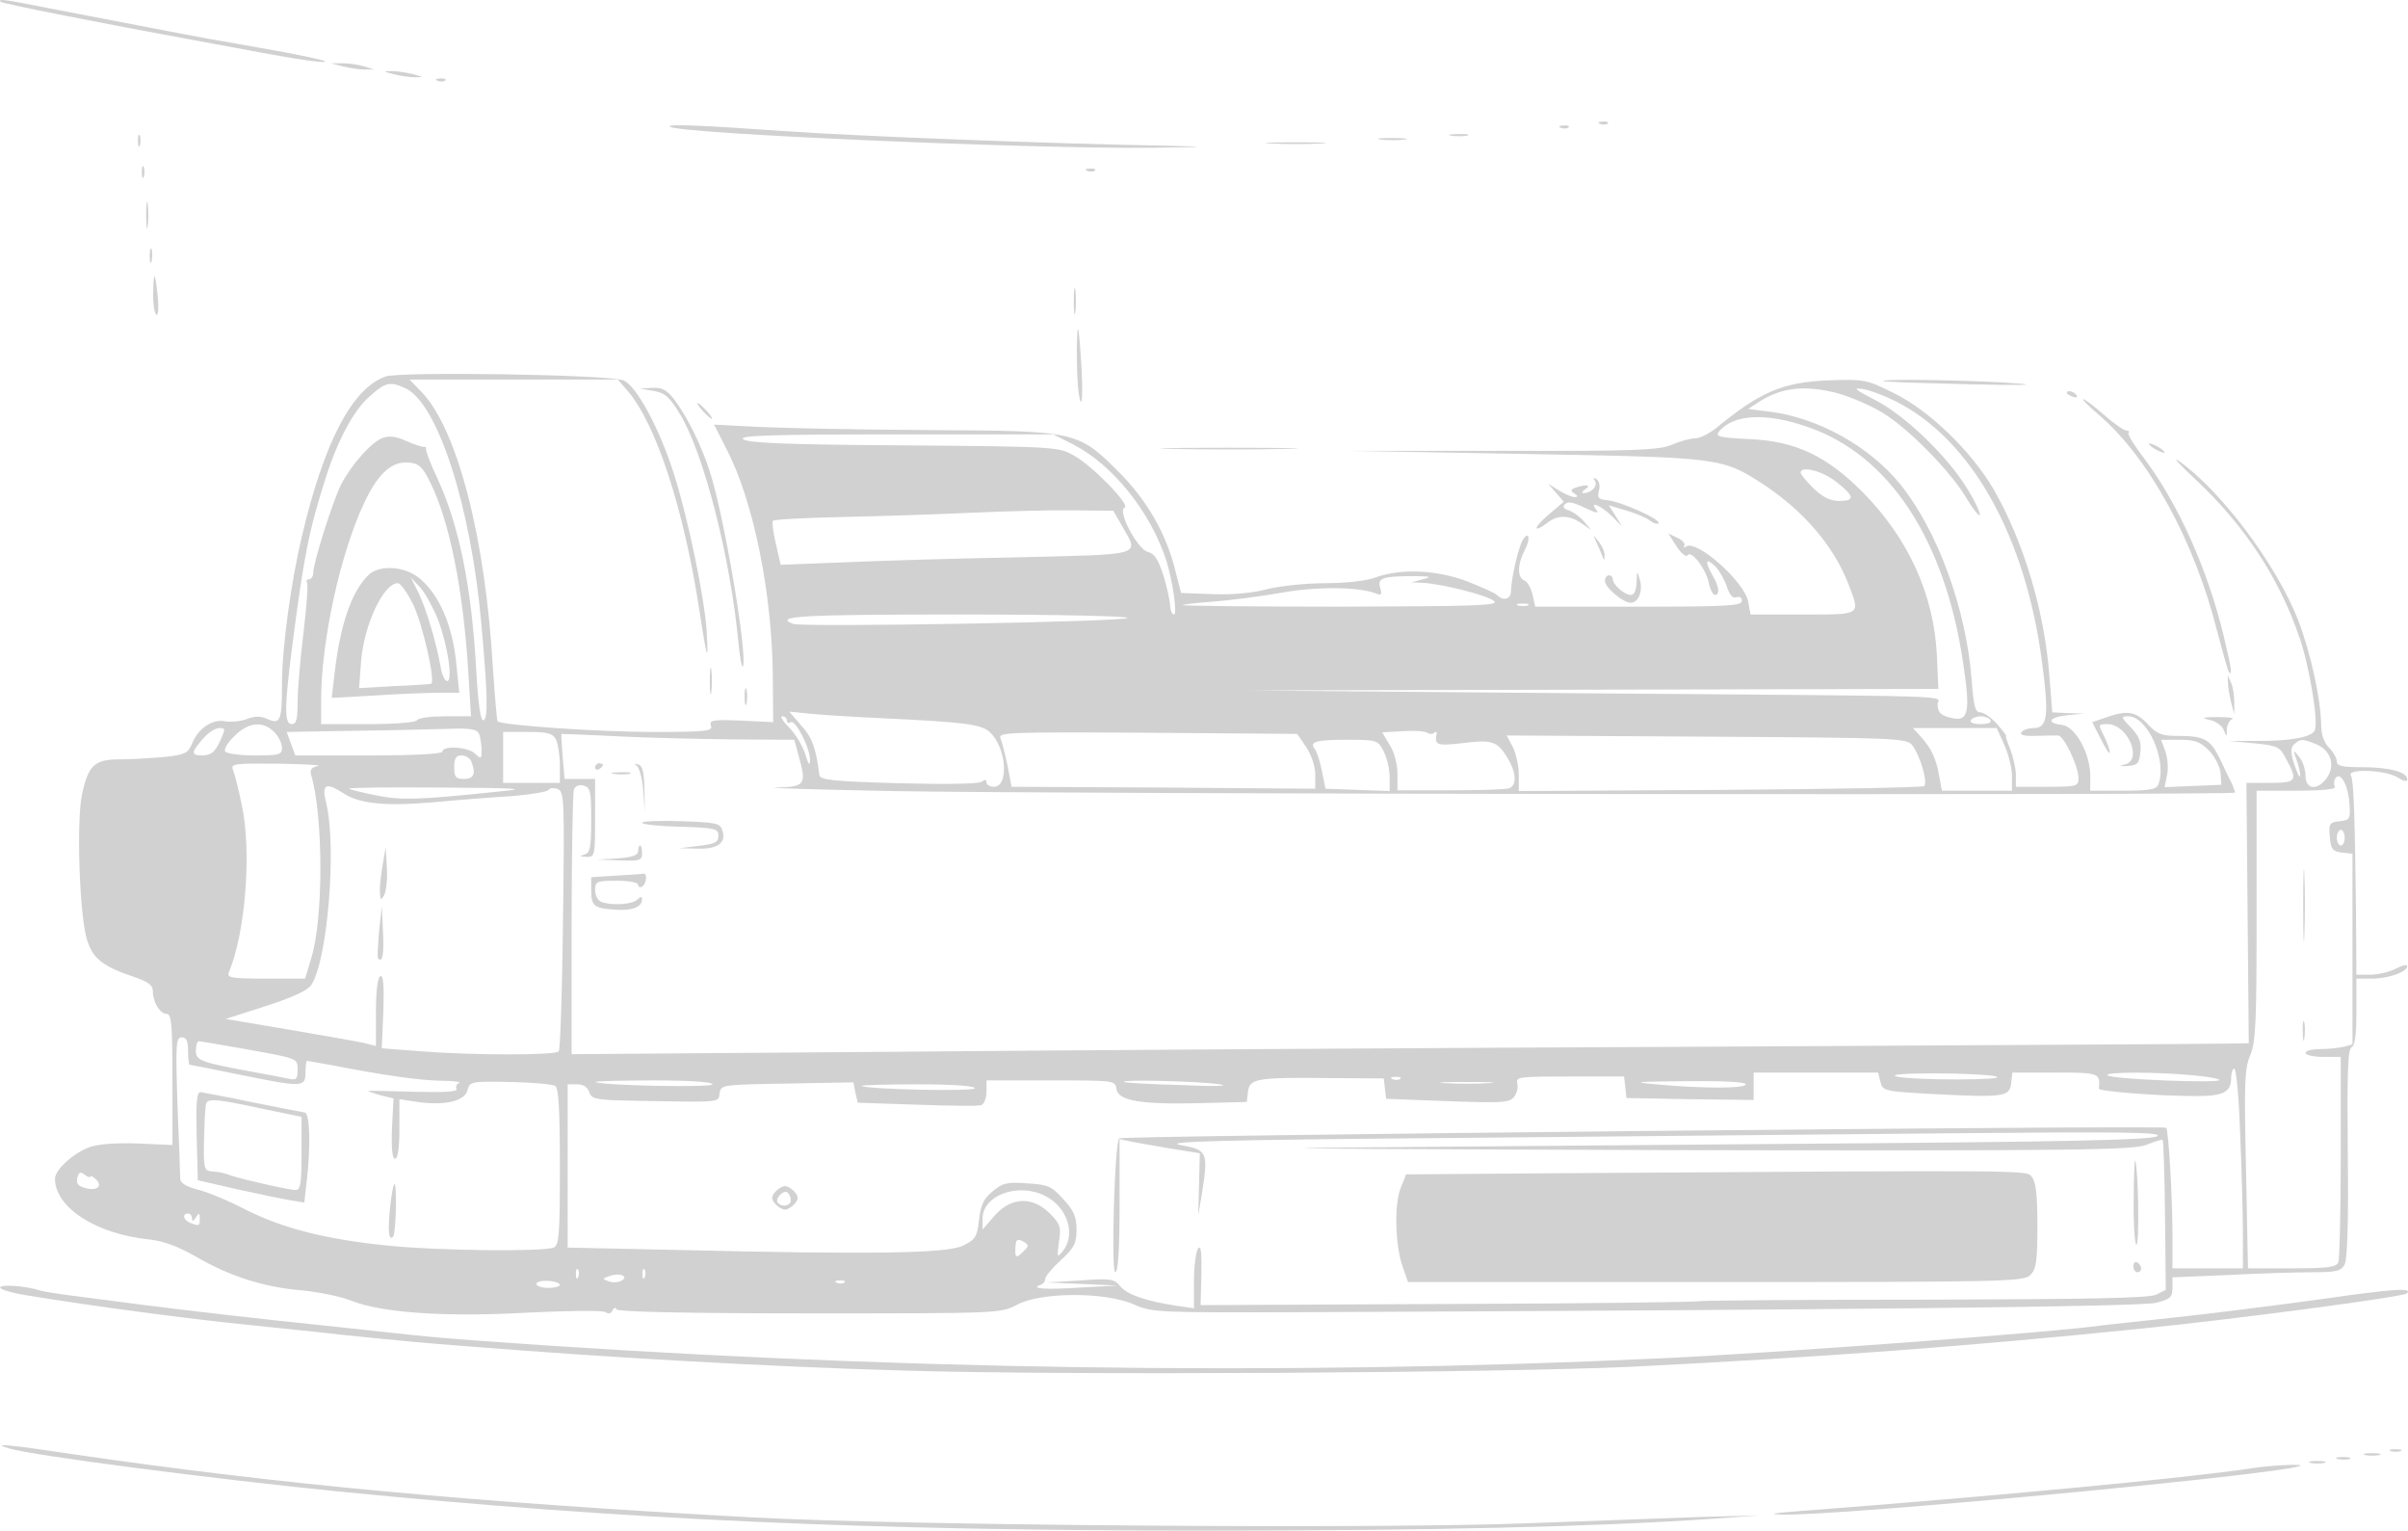 <svg width="752" height="478" viewBox="0 0 752 478" fill="none" xmlns="http://www.w3.org/2000/svg">
<path d="M0.177 0.552C0.789 1.164 33.058 7.52 61.171 12.653C70.949 14.487 81.706 16.442 85.006 17.054C95.762 19.009 102.118 19.743 101.507 19.131C101.14 18.765 94.295 17.298 86.228 15.831C78.161 14.364 68.871 12.775 65.449 12.164C57.993 10.82 32.08 5.808 14.967 2.508C2.011 -0.059 -0.8 -0.548 0.177 0.552Z" fill="#D1D1D1"/>
<path d="M107.007 20.72C109.085 21.209 112.019 21.698 113.73 21.698H116.786L113.73 20.72C112.019 20.232 109.085 19.743 107.007 19.743H103.34L107.007 20.72Z" fill="#D1D1D1"/>
<path d="M122.898 23.165C124.975 23.654 127.909 24.143 129.62 24.143C132.309 24.143 132.309 24.021 129.009 23.165C127.053 22.676 123.998 22.187 122.286 22.187C119.597 22.187 119.597 22.309 122.898 23.165Z" fill="#D1D1D1"/>
<path d="M136.71 25.243C137.565 25.61 138.665 25.488 139.032 25.121C139.521 24.754 138.787 24.387 137.443 24.51C136.098 24.51 135.732 24.876 136.71 25.243Z" fill="#D1D1D1"/>
<path d="M499.736 38.688C500.592 39.055 501.692 38.933 502.059 38.566C502.547 38.2 501.814 37.833 500.47 37.955C499.125 37.955 498.758 38.322 499.736 38.688Z" fill="#D1D1D1"/>
<path d="M209.193 39.544C211.393 41.744 321.89 46.511 359.415 46.145C376.771 45.9 377.871 45.778 365.526 45.533C325.923 44.8 266.763 42.478 244.273 40.889C218.604 39.055 208.215 38.688 209.193 39.544Z" fill="#D1D1D1"/>
<path d="M487.513 39.911C488.369 40.278 489.469 40.155 489.835 39.788C490.324 39.422 489.591 39.055 488.246 39.177C486.902 39.177 486.535 39.544 487.513 39.911Z" fill="#D1D1D1"/>
<path d="M43.08 43.944C43.08 45.656 43.325 46.267 43.692 45.411C43.936 44.678 43.936 43.211 43.692 42.355C43.325 41.622 43.08 42.233 43.08 43.944Z" fill="#D1D1D1"/>
<path d="M453.288 42.355C454.755 42.6 456.955 42.6 458.178 42.355C459.278 41.989 458.055 41.744 455.366 41.867C452.677 41.867 451.699 42.111 453.288 42.355Z" fill="#D1D1D1"/>
<path d="M431.286 43.578C433.487 43.822 436.787 43.822 438.62 43.578C440.454 43.333 438.62 43.089 434.587 43.089C430.553 43.089 429.086 43.333 431.286 43.578Z" fill="#D1D1D1"/>
<path d="M397.062 44.8C401.218 45.044 408.063 45.044 412.341 44.8C416.497 44.556 413.074 44.433 404.64 44.433C396.206 44.433 392.784 44.556 397.062 44.8Z" fill="#D1D1D1"/>
<path d="M44.303 53.723C44.303 55.434 44.547 56.045 44.914 55.19C45.159 54.456 45.159 52.989 44.914 52.134C44.547 51.4 44.303 52.012 44.303 53.723Z" fill="#D1D1D1"/>
<path d="M339.613 53.356C340.469 53.723 341.569 53.601 341.936 53.234C342.425 52.867 341.691 52.501 340.347 52.623C339.002 52.623 338.636 52.989 339.613 53.356Z" fill="#D1D1D1"/>
<path d="M45.648 67.168C45.648 70.835 45.892 72.424 46.136 70.469C46.381 68.635 46.381 65.701 46.136 63.746C45.892 61.912 45.648 63.501 45.648 67.168Z" fill="#D1D1D1"/>
<path d="M46.747 80.003C46.747 81.958 46.992 82.692 47.359 81.469C47.603 80.369 47.603 78.658 47.359 77.802C46.992 77.069 46.747 77.925 46.747 80.003Z" fill="#D1D1D1"/>
<path d="M47.847 91.248C47.725 94.67 48.214 97.848 48.825 98.215C49.437 98.582 49.559 96.259 49.314 93.081C48.459 84.647 47.97 84.036 47.847 91.248Z" fill="#D1D1D1"/>
<path d="M335.335 94.059C335.335 97.726 335.58 99.315 335.824 97.359C336.068 95.526 336.068 92.592 335.824 90.637C335.58 88.803 335.335 90.392 335.335 94.059Z" fill="#D1D1D1"/>
<path d="M336.313 112.516C336.313 118.139 336.802 123.883 337.413 125.228C337.902 126.573 338.146 122.294 337.78 115.449C337.413 108.727 336.924 102.982 336.68 102.737C336.435 102.493 336.191 106.893 336.313 112.516Z" fill="#D1D1D1"/>
<path d="M120.453 117.527C109.941 121.194 101.14 138.062 94.173 167.887C90.873 181.821 88.062 202.356 88.062 213.479C88.062 224.969 87.573 226.313 83.539 224.48C81.339 223.502 79.628 223.502 77.061 224.48C75.227 225.213 72.172 225.458 70.46 225.213C66.427 224.357 62.026 227.291 60.071 231.936C58.726 235.236 57.871 235.603 51.148 236.336C46.992 236.703 40.88 237.07 37.336 237.07C29.513 237.07 27.557 238.903 25.602 248.07C23.89 256.138 24.746 283.884 26.946 292.562C28.657 299.041 31.713 301.608 41.98 305.03C46.259 306.497 47.725 307.597 47.725 309.308C47.725 312.853 49.925 316.52 52.004 316.52C53.593 316.52 53.837 319.82 53.837 336.932V357.467L42.836 356.978C35.747 356.734 30.246 357.223 27.802 358.201C22.668 360.156 17.168 365.29 17.168 367.979C17.168 376.902 29.88 385.214 46.381 386.925C51.148 387.414 55.548 389.125 61.171 392.303C71.438 398.292 82.195 401.837 93.929 402.815C99.062 403.304 106.03 404.648 109.452 405.993C119.231 409.904 139.276 411.249 165.067 409.782C177.901 409.171 188.291 409.049 189.147 409.66C190.002 410.271 190.736 410.149 191.225 409.171C191.714 408.193 192.203 408.071 192.569 408.804C192.936 409.538 214.326 410.027 252.829 410.027C312.233 410.027 312.356 410.027 317.612 407.337C325.068 403.304 345.236 403.304 354.037 407.215C359.904 409.782 361.37 409.782 406.474 409.66C579.064 408.926 668.537 407.949 673.304 406.726C677.704 405.626 678.438 405.015 678.438 402.082V398.781L695.917 398.048C705.451 397.559 717.185 397.192 722.074 397.192C729.653 397.192 731.119 396.826 732.22 394.748C733.075 393.036 733.442 381.424 733.197 359.912C732.953 334.854 733.197 327.398 734.42 326.909C735.398 326.543 735.886 323.12 735.886 315.909V305.519H740.776C745.787 305.519 751.776 303.441 751.776 301.608C751.776 300.996 750.187 301.363 748.11 302.463C746.154 303.441 742.609 304.297 740.165 304.297H735.886L735.764 284.984C735.398 253.937 735.031 243.548 734.175 242.081C732.831 239.881 745.176 240.37 748.721 242.692C750.676 243.914 751.776 244.159 751.776 243.303C751.776 240.981 746.032 239.514 737.598 239.514C731.486 239.514 729.775 239.147 729.775 237.681C729.775 236.703 728.675 234.747 727.33 233.403C725.741 231.814 724.886 229.247 724.886 226.313C724.763 218.246 721.585 203.7 717.674 193.555C710.951 176.321 693.472 152.975 680.271 143.807C678.316 142.463 680.638 145.029 685.527 149.552C701.051 164.098 711.807 180.477 718.163 199.178C721.219 208.101 724.03 225.091 722.93 227.902C722.074 230.102 715.841 231.325 705.329 231.325H696.161L703.984 232.058C711.318 232.791 711.929 233.036 714.007 237.07C717.674 243.792 717.185 244.403 708.873 244.403H701.54L701.906 284.984L702.273 325.687L694.939 325.809C690.905 325.932 617.2 326.298 531.149 326.787C445.099 327.154 330.568 327.887 276.664 328.376L178.513 329.11V288.651C178.513 266.405 178.879 247.459 179.246 246.481C179.613 245.381 180.835 244.892 182.302 245.259C184.38 245.87 184.624 247.092 184.624 256.015C184.624 264.694 184.258 266.283 182.546 266.772C180.835 267.261 181.08 267.383 183.157 267.505C185.724 267.627 185.847 267.261 185.847 255.404V243.181H181.08H176.312L175.701 236.092C175.457 232.302 175.212 229.124 175.335 229.124C175.335 229.124 183.157 229.369 192.569 229.858C201.981 230.347 218.36 230.713 228.872 230.836L248.062 230.958L249.284 235.481C251.974 245.015 251.607 245.626 242.44 245.87C237.795 245.992 254.174 246.481 278.742 246.97C331.668 247.948 697.995 248.315 697.995 247.459C697.995 247.092 697.506 245.87 697.017 244.648C696.406 243.548 694.695 240.003 693.228 236.825C690.172 230.713 688.461 229.736 679.66 229.736C675.138 229.736 673.549 229.124 670.737 226.069C666.948 222.035 664.259 221.668 657.659 223.991L653.38 225.458L656.192 230.958C657.659 233.891 658.881 235.725 658.881 234.869C658.881 234.014 658.025 231.691 657.047 229.736C655.214 226.191 655.214 226.069 658.147 226.069C664.503 226.069 669.27 237.436 663.526 238.659C661.57 239.147 661.937 239.27 664.381 239.147C667.559 238.903 668.048 238.414 668.415 234.747C668.782 231.569 668.048 229.858 665.481 227.169C662.303 223.869 662.303 223.624 664.626 223.624C670.737 223.624 676.849 237.558 674.038 244.892C673.426 246.481 671.226 246.848 663.037 246.848H652.769V242.203C652.769 235.236 648.125 226.802 643.969 226.313C638.713 225.702 639.935 223.869 645.802 223.257L650.936 222.768L645.924 222.646L640.913 222.402L640.057 211.645C638.59 190.988 631.99 169.109 622.578 152.73C615.611 140.874 602.532 128.162 591.532 122.783C582.731 118.383 582.242 118.383 570.874 118.75C556.696 119.361 549.728 122.295 535.916 133.662C533.716 135.373 530.905 136.84 529.438 136.84C527.971 136.84 524.793 137.696 522.226 138.796C518.315 140.507 511.348 140.874 469.423 140.751H421.141L476.39 141.729C537.75 142.829 537.75 142.829 550.951 151.386C563.418 159.697 572.708 170.576 577.23 182.31C581.02 192.211 581.509 191.844 563.052 191.844H546.673L545.939 187.81C544.839 181.699 530.049 168.498 526.627 170.576C525.893 171.065 525.527 170.942 526.016 170.331C526.382 169.72 525.404 168.62 523.815 167.887L521.004 166.542L523.571 170.576C525.038 172.776 526.505 173.998 526.994 173.387C528.094 171.554 532.616 177.421 533.594 181.699C533.961 183.899 534.939 185.732 535.55 185.732C537.139 185.732 536.894 183.166 534.816 179.621C532.372 175.343 532.616 173.998 535.427 176.565C536.65 177.665 538.361 180.599 539.217 182.921C540.072 185.732 541.172 186.955 542.272 186.466C543.25 186.099 543.984 186.588 543.984 187.566C543.984 189.155 539.217 189.399 511.715 189.399H479.446L478.59 185.61C478.101 183.532 477.001 181.577 476.023 181.21C473.823 180.354 473.823 176.198 476.145 171.798C478.101 168.131 477.49 165.442 475.534 168.62C474.19 170.698 471.867 181.088 471.867 184.51C471.867 187.077 469.545 187.81 467.467 185.732C466.856 185.121 462.7 183.288 458.055 181.454C448.643 177.91 437.52 177.421 429.698 180.232C426.886 181.332 420.286 182.066 413.93 182.066C408.063 182.066 399.873 182.921 395.84 183.899C391.439 185.121 384.839 185.732 378.727 185.488L368.826 185.121L367.115 178.399C364.304 166.787 358.315 156.397 349.758 147.719C336.557 134.518 336.435 134.518 290.232 134.273C268.719 134.151 244.884 133.662 237.184 133.295L223.005 132.562L227.038 140.507C235.35 156.641 241.095 185.244 241.339 210.79L241.462 225.458L231.316 224.969C222.516 224.602 221.416 224.846 222.027 226.558C222.638 228.269 220.682 228.513 203.57 228.513C187.069 228.513 157 226.435 155.411 225.213C155.167 225.091 154.555 217.635 153.944 208.712C151.622 167.887 142.821 134.029 131.698 122.417L127.909 118.505H160.422H192.936L196.236 122.295C204.915 132.684 213.349 158.353 218.238 189.399C220.805 206.267 221.294 207.734 220.682 196.978C219.949 186.344 214.938 162.142 210.659 148.574C206.137 134.029 198.681 120.217 194.647 118.75C189.88 116.916 125.098 115.938 120.453 117.527ZM126.564 121.194C136.587 125.717 146.977 157.619 150.277 194.289C152.355 217.146 152.477 224.846 150.888 224.846C150.033 224.846 149.299 219.59 148.688 208.59C147.221 182.799 143.31 163.731 136.465 149.063C134.387 144.663 132.92 140.751 133.043 140.14C133.165 139.651 132.92 139.407 132.432 139.529C131.82 139.529 129.376 138.796 126.931 137.696C123.753 136.229 121.553 135.984 119.475 136.718C115.93 138.062 109.697 145.152 106.519 151.263C103.952 156.397 97.84 175.587 97.84 178.765C97.84 179.865 97.229 180.843 96.496 180.843C95.884 180.843 95.518 181.332 95.884 181.821C96.251 182.432 95.762 189.399 94.784 197.467C93.806 205.412 92.951 215.19 92.951 218.979C92.951 224.48 92.584 226.069 91.117 226.069C88.795 226.069 88.795 221.057 91.117 202.845C94.907 173.265 96.496 165.564 101.752 149.063C105.541 137.207 110.552 127.917 115.564 123.639C120.331 119.361 121.797 118.994 126.564 121.194ZM573.93 122.783C577.842 123.884 584.198 126.573 587.987 128.895C596.054 133.784 609.499 147.474 614.267 155.786C616.1 158.842 617.933 161.164 618.3 160.797C618.545 160.431 617.078 157.008 614.755 153.219C608.644 142.829 594.954 129.628 585.542 124.861C579.186 121.561 578.453 120.95 581.631 121.439C583.953 121.806 588.476 123.517 591.898 125.228C615.611 137.084 632.601 167.398 637.735 206.878C639.935 223.502 639.446 227.291 635.046 227.291C633.457 227.291 631.746 227.902 631.257 228.636C630.768 229.491 632.234 229.858 635.779 229.736C638.713 229.613 641.891 229.613 642.746 229.613C644.58 229.736 648.98 239.025 649.102 242.814C649.102 245.503 648.613 245.626 639.324 245.626H629.545V241.959C629.545 239.881 628.69 236.336 627.834 234.014C626.856 231.691 626.245 229.736 626.49 229.736C626.734 229.736 625.39 228.024 623.678 226.069C621.845 223.991 619.522 222.402 618.422 222.402C616.833 222.402 616.344 220.446 615.733 212.257C614.022 190.011 605.099 165.687 593.487 151.263C583.953 139.407 567.696 130.362 552.662 128.528L545.939 127.673L549.117 125.595C556.207 120.95 563.541 120.094 573.93 122.783ZM564.518 133.295C589.943 141.974 607.299 168.376 613.044 206.756C615.367 222.157 614.755 225.213 609.866 224.235C606.199 223.502 605.099 222.524 605.099 219.835C605.099 217.024 617.322 217.39 490.813 216.412L389.361 215.557L497.414 215.312L605.344 215.068L604.855 204.312C603.877 185.488 595.932 168.131 581.875 153.83C570.508 142.34 560.729 137.696 546.306 137.084C536.65 136.596 535.55 136.351 536.894 134.64C541.417 129.262 551.684 128.773 564.518 133.295ZM335.213 138.796C347.436 145.029 359.292 159.819 364.182 174.854C366.26 181.454 367.726 191.844 366.626 191.844C366.015 191.844 365.526 190.622 365.404 189.033C365.404 187.566 364.426 183.288 363.326 179.621C361.737 174.732 360.515 172.776 358.437 172.287C355.259 171.554 348.781 159.331 351.225 158.475C353.181 157.864 341.569 145.763 335.58 142.34C330.69 139.529 330.446 139.407 282.165 139.04C245.373 138.796 233.272 138.307 232.05 137.084C230.828 135.984 240.362 135.618 279.72 135.618H328.979L335.213 138.796ZM134.265 150.408C140.377 162.631 144.655 183.899 146.244 209.812L147.099 223.624H139.032C134.632 223.624 130.598 224.113 130.231 224.846C129.742 225.58 123.264 226.069 114.83 226.069H100.285V218.613C100.285 200.156 106.274 172.654 113.852 156.764C118.13 147.719 122.409 143.929 127.665 144.418C130.843 144.663 131.943 145.763 134.265 150.408ZM573.441 150.408C579.186 154.93 579.431 156.397 574.297 156.397C571.608 156.397 569.163 155.175 566.352 152.486C564.152 150.285 562.318 148.085 562.318 147.596C562.318 145.274 569.041 146.985 573.441 150.408ZM350.492 164.342C355.748 173.632 357.581 173.02 317.612 173.998C297.932 174.365 273.242 175.098 262.852 175.587L243.784 176.321L242.317 169.842C241.462 166.42 241.095 163.12 241.339 162.631C241.706 162.142 251.485 161.653 263.097 161.408C274.709 161.164 293.043 160.553 303.8 160.064C314.556 159.575 328.857 159.208 335.58 159.331L347.68 159.453L350.492 164.342ZM444.365 180.843L440.698 181.821L444.121 181.943C449.866 182.188 464.167 185.732 466.489 187.566C468.567 189.033 462.211 189.277 418.819 189.399C391.317 189.399 369.071 189.155 369.315 188.91C369.56 188.666 373.96 188.177 378.972 187.81C383.983 187.444 393.395 186.221 399.751 185.121C410.996 183.043 424.197 183.166 429.575 185.244C431.409 185.977 431.653 185.732 431.042 183.532C430.064 180.477 431.775 179.865 441.31 179.865C446.81 179.865 447.299 180.11 444.365 180.843ZM477.123 189.033C476.268 189.277 474.801 189.277 474.067 189.033C473.212 188.666 473.823 188.422 475.534 188.422C477.245 188.422 477.857 188.666 477.123 189.033ZM352.081 192.944C349.881 194.166 250.629 195.878 247.695 194.778C241.339 192.333 250.385 191.844 299.888 191.844C329.59 191.844 353.059 192.333 352.081 192.944ZM275.686 224.235C301.233 225.458 306.489 226.069 309.178 228.636C314.311 233.403 315.167 245.626 310.4 245.626C309.178 245.626 308.078 245.015 308.078 244.281C308.078 243.303 307.589 243.303 306.611 244.037C305.633 244.77 295.243 244.892 280.576 244.526C260.163 243.914 256.129 243.548 255.885 241.959C254.785 233.403 253.685 230.347 250.262 226.558L246.473 222.157L253.685 222.891C257.718 223.257 267.619 223.869 275.686 224.235ZM245.74 224.969C245.74 225.58 246.229 225.946 246.962 225.458C248.429 224.602 253.074 233.647 252.951 237.314C252.951 239.27 252.462 238.781 251.485 235.481C250.629 232.791 248.429 229.124 246.473 227.169C244.517 225.213 243.54 223.624 244.273 223.624C245.129 223.624 245.74 224.235 245.74 224.969ZM621.6 224.846C622.089 225.58 620.745 226.069 618.545 226.069C616.344 226.069 615 225.58 615.489 224.846C615.856 224.113 617.322 223.624 618.545 223.624C619.767 223.624 621.234 224.113 621.6 224.846ZM85.617 228.513C86.962 229.858 88.062 232.058 88.062 233.403C88.062 235.603 87.206 235.847 79.628 235.847C74.861 235.847 70.705 235.236 70.338 234.625C69.849 233.891 71.194 231.691 73.272 229.736C77.55 225.458 82.072 224.969 85.617 228.513ZM68.627 231.569C67.038 234.869 65.938 235.725 63.249 235.847C59.46 235.847 59.582 234.869 63.982 229.98C65.327 228.513 67.405 227.291 68.505 227.291C70.46 227.291 70.46 227.535 68.627 231.569ZM149.666 229.247C150.033 230.347 150.399 232.547 150.399 234.258C150.399 236.947 150.277 237.07 148.444 235.358C146.366 233.158 138.176 232.669 138.176 234.625C138.176 235.358 129.742 235.847 115.197 235.847H92.218L90.873 232.18L89.528 228.513L110.43 228.147C122.042 228.024 135.365 227.658 140.132 227.535C147.221 227.291 149.055 227.658 149.666 229.247ZM447.91 228.758C448.399 228.269 448.766 228.391 448.643 229.124C447.91 232.547 448.766 232.914 456.344 232.058C465.878 230.836 467.467 231.325 470.645 236.336C473.579 241.225 473.823 245.137 471.256 246.115C470.156 246.481 461.967 246.726 452.921 246.726H436.42V241.592C436.42 238.659 435.442 234.747 433.976 232.547L431.653 228.636L438.009 228.269C441.554 228.024 444.976 228.269 445.71 228.758C446.443 229.247 447.421 229.247 447.91 228.758ZM625.878 232.425C627.223 235.358 628.323 239.759 628.323 242.203V246.848H617.322H606.444L605.588 242.203C604.61 236.703 603.143 233.647 599.843 229.98L597.399 227.291H610.477H623.556L625.878 232.425ZM173.623 230.836C174.235 232.18 174.846 235.725 174.846 238.781V244.403H166.045H157.122V236.458V228.513H164.701C170.934 228.513 172.523 228.88 173.623 230.836ZM407.94 233.28C409.529 235.725 410.752 239.27 410.752 241.837V246.237L363.326 245.87L315.9 245.626L314.678 239.147C313.945 235.725 312.967 231.814 312.478 230.591C311.5 228.636 313.945 228.513 358.315 228.758L405.129 229.124L407.94 233.28ZM597.276 232.791C599.721 236.092 602.043 244.159 600.943 245.381C600.454 245.87 571.73 246.359 537.139 246.604L474.312 246.97V241.959C474.312 239.147 473.456 235.358 472.478 233.28L470.523 229.613L532.983 229.98C593.732 230.347 595.565 230.469 597.276 232.791ZM432.142 234.625C433.12 236.581 433.976 240.125 433.976 242.57V246.97L423.953 246.604L413.93 246.237L412.83 240.736C412.219 237.681 411.241 234.625 410.63 233.891C408.796 231.569 410.874 230.958 420.652 230.958C430.064 230.958 430.309 231.08 432.142 234.625ZM689.928 234.38C691.761 236.336 693.35 239.514 693.472 241.47L693.717 245.015L684.916 245.381L675.993 245.748L676.727 242.081C677.216 240.003 676.971 236.703 676.238 234.625L674.893 230.958H680.76C685.527 230.958 687.116 231.569 689.928 234.38ZM722.93 232.18C727.697 233.891 729.408 238.659 726.841 242.57C724.03 246.848 719.996 246.726 719.996 242.203C719.996 240.248 719.141 237.681 718.041 236.336C716.207 234.014 716.085 234.014 716.941 236.458C718.774 241.348 718.774 244.892 717.063 240.248C715.107 234.992 715.107 233.28 716.941 231.936C718.53 230.713 719.263 230.713 722.93 232.18ZM147.221 237.803C148.688 241.592 147.955 243.181 144.899 243.181C142.332 243.181 141.843 242.57 141.843 239.514C141.843 236.703 142.454 235.847 144.166 235.847C145.388 235.847 146.855 236.703 147.221 237.803ZM99.307 239.147C97.351 239.514 96.74 240.37 97.107 241.714C101.018 254.671 101.018 286.818 97.229 299.041L95.273 305.519H83.05C71.805 305.519 70.705 305.274 71.56 303.319C76.694 290.973 78.65 265.672 75.472 251.126C74.494 246.359 73.272 241.592 72.783 240.37C71.927 238.414 73.027 238.292 86.962 238.414C95.273 238.536 100.896 238.903 99.307 239.147ZM733.686 250.515C734.053 255.771 733.931 256.015 730.631 256.382C727.453 256.749 727.208 257.115 727.575 261.271C727.941 265.183 728.43 265.794 731.364 266.161L734.664 266.527V296.229V326.054L731.975 326.787C730.386 327.154 727.086 327.521 724.641 327.521C722.074 327.521 719.996 328.009 719.996 328.743C719.996 329.354 722.441 329.965 725.497 329.965H730.997V361.012C730.997 378.124 730.631 392.914 730.264 394.014C729.653 395.603 727.208 395.97 715.718 395.97H702.028L701.417 365.168C700.806 338.277 700.928 333.632 702.762 329.354C704.473 325.198 704.718 318.964 704.718 285.717V246.848H717.307C725.375 246.848 729.653 246.359 729.164 245.626C728.797 244.892 728.797 243.792 729.286 243.059C730.753 240.614 733.197 244.77 733.686 250.515ZM107.13 247.581C112.019 250.882 119.964 251.737 134.754 250.515C142.332 249.782 153.578 248.926 159.567 248.559C165.678 248.07 170.934 247.215 171.301 246.604C171.668 245.992 173.012 245.87 174.235 246.359C176.19 247.215 176.312 249.659 175.824 287.307C175.579 309.43 174.968 327.765 174.479 328.254C173.379 329.476 147.833 329.476 132.065 328.254L119.231 327.276L119.719 315.664C119.964 307.352 119.719 304.297 118.742 304.786C117.886 305.274 117.397 309.797 117.397 316.031V326.543L113.486 325.565C111.286 325.076 100.651 323.242 90.017 321.409L70.46 318.109L83.05 314.075C91.362 311.386 96.129 309.186 97.229 307.475C102.363 299.652 105.174 264.205 101.874 250.759C100.407 244.892 101.629 244.037 107.13 247.581ZM157.122 246.97C130.598 249.782 125.22 249.904 117.519 248.315C113.119 247.459 109.33 246.481 108.963 246.237C108.719 245.87 121.553 245.748 137.687 245.87C161.034 245.992 164.945 246.237 157.122 246.97ZM732.22 261.516C732.22 262.86 731.731 263.96 730.997 263.96C730.386 263.96 729.775 262.86 729.775 261.516C729.775 260.171 730.386 259.071 730.997 259.071C731.731 259.071 732.22 260.171 732.22 261.516ZM58.726 328.132C58.726 330.454 58.971 332.41 59.215 332.41C59.46 332.41 66.305 333.754 74.616 335.466C94.418 339.499 95.395 339.499 95.395 334.854C95.395 332.776 95.64 331.187 95.884 331.187C96.129 331.187 99.307 331.799 102.852 332.41C120.453 335.832 131.087 337.299 138.176 337.421C141.843 337.421 144.166 337.788 143.31 338.155C142.577 338.399 142.21 339.255 142.577 339.988C143.066 340.844 138.665 341.088 129.131 340.844C121.308 340.599 114.952 340.477 114.952 340.599C114.952 340.721 116.786 341.333 118.864 341.944L122.898 342.922L122.409 352.333C122.164 358.567 122.531 361.745 123.386 361.745C124.242 361.745 124.731 358.323 124.731 352.456V343.166L130.354 344.022C138.91 345.244 145.144 343.777 145.999 340.355C146.733 337.666 147.099 337.543 159.322 337.788C166.29 337.91 172.523 338.521 173.379 339.01C174.479 339.621 174.846 346.589 174.846 364.312C174.846 385.58 174.601 388.758 172.89 389.492C169.345 390.836 136.71 390.47 121.186 388.881C101.874 386.925 88.673 383.625 76.694 377.635C71.56 374.946 64.838 372.135 61.782 371.402C58.115 370.424 56.282 369.324 56.282 367.979C56.282 366.879 55.915 356.489 55.426 344.877C54.815 325.932 54.937 323.854 56.77 323.854C58.237 323.854 58.726 324.954 58.726 328.132ZM78.039 327.765C92.951 330.454 92.951 330.454 92.951 333.877C92.951 336.81 92.584 337.299 90.262 336.81C88.673 336.443 84.15 335.588 80.117 334.854C62.76 331.676 61.171 331.187 61.171 328.009C61.171 326.42 61.538 325.076 62.149 325.076C62.638 325.076 69.727 326.298 78.039 327.765ZM699.584 354.045C700.073 365.168 700.439 379.224 700.439 385.214V395.97H689.439H678.438V385.214C678.438 373.479 677.216 352.822 676.482 352.089C675.627 351.233 350.247 354.534 349.514 355.389C348.047 356.978 346.947 397.192 348.292 397.192C349.147 397.192 349.636 390.347 349.636 376.413V355.634L353.059 356.367C354.892 356.734 360.515 357.712 365.526 358.567L374.694 360.034L374.449 369.812L374.205 379.469L375.427 372.135C377.383 359.667 377.016 358.934 368.582 357.467C362.837 356.367 381.416 355.878 452.921 355.267C503.403 354.778 574.052 354.167 609.988 353.8C662.303 353.311 675.015 353.434 673.793 354.656C672.571 355.878 647.147 356.489 558.896 357.1C496.558 357.589 430.186 358.201 411.363 358.323C392.539 358.567 442.165 358.812 521.493 359.056C649.958 359.301 666.459 359.056 670.493 357.345C672.937 356.367 675.26 355.634 675.382 355.878C675.627 356.123 675.993 366.757 676.115 379.469L676.36 402.693L673.426 404.159C671.348 405.26 652.647 405.626 600.943 405.748C562.685 405.748 531.149 405.993 530.66 406.237C530.294 406.482 494.969 406.971 452.433 407.093L374.938 407.46L375.182 397.681C375.305 390.836 375.06 388.514 374.082 389.858C373.471 390.836 372.86 395.481 372.86 400.004V408.438L367.726 407.704C357.948 406.237 351.959 404.159 349.881 401.593C347.925 399.27 346.947 399.026 337.413 399.759L327.023 400.37L338.024 400.859L349.025 401.348L337.413 401.959C326.535 402.693 321.523 402.326 324.946 401.104C325.801 400.859 326.412 400.004 326.412 399.27C326.412 398.537 328.612 395.848 331.302 393.403C335.457 389.614 336.191 388.147 336.191 383.869C336.191 379.835 335.335 377.88 332.035 374.335C328.368 370.301 327.268 369.812 320.79 369.446C314.556 368.957 313.089 369.324 310.033 371.89C307.222 374.213 306.244 376.169 305.755 380.813C305.144 386.191 304.533 387.047 300.744 388.881C295.855 391.325 272.631 391.692 211.271 390.225L177.29 389.492V363.945V338.521H180.224C182.18 338.521 183.524 339.377 184.013 340.966C184.746 343.166 185.969 343.411 198.192 343.655C225.572 344.144 224.349 344.266 224.716 341.333C225.083 338.644 225.572 338.644 245.74 338.277L266.519 337.91L267.13 341.088L267.864 344.266L286.32 344.877C296.588 345.244 305.633 345.366 306.489 345C307.344 344.633 308.078 342.799 308.078 340.844V337.299H328.124C348.047 337.299 348.292 337.299 348.658 339.988C349.147 343.655 356.237 344.877 375.06 344.388L389.361 344.022L389.728 340.844C390.217 336.688 392.539 336.321 415.03 336.566L432.142 336.688L432.509 339.866L432.876 343.044L452.066 343.777C469.178 344.388 471.378 344.266 472.845 342.433C473.701 341.333 474.19 339.377 473.823 338.155C473.334 336.199 474.679 336.077 490.202 336.077H507.192L507.559 339.377L507.925 342.799L527.849 343.166L547.651 343.411V339.132V334.854H567.085H586.52L587.253 337.788C587.987 340.599 588.354 340.721 604.121 341.577C625.756 342.677 627.59 342.433 628.079 338.155L628.445 334.854H641.891C655.581 334.854 655.947 334.977 655.458 339.866C655.336 340.721 674.16 342.188 685.772 342.188C694.45 342.188 696.772 340.966 696.772 336.443C696.772 334.854 697.261 333.632 697.75 333.632C698.362 333.632 699.217 342.799 699.584 354.045ZM623.434 336.077C627.345 337.299 597.276 337.299 592.265 336.077C590.065 335.466 594.71 335.099 604.488 335.099C613.289 335.099 621.723 335.588 623.434 336.077ZM684.916 335.71C689.439 336.077 693.106 336.81 693.106 337.177C693.106 338.277 659.248 336.932 658.147 335.71C657.047 334.61 673.549 334.61 684.916 335.71ZM437.276 336.81C436.909 337.177 435.809 337.299 434.953 336.932C433.976 336.566 434.342 336.199 435.687 336.199C437.031 336.077 437.765 336.443 437.276 336.81ZM222.516 338.521C222.516 339.621 187.313 338.888 185.969 337.788C185.724 337.543 193.792 337.299 203.937 337.299C215.549 337.299 222.516 337.788 222.516 338.521ZM380.805 338.521C384.472 339.01 379.827 339.255 369.193 338.766C359.415 338.521 351.225 338.032 350.981 337.788C350.003 336.932 374.694 337.543 380.805 338.521ZM464.9 338.155C461.355 338.399 455.366 338.399 451.455 338.155C447.543 337.91 450.477 337.788 457.811 337.788C465.267 337.788 468.445 337.91 464.9 338.155ZM545.206 338.521C545.206 339.866 531.394 339.866 517.093 338.521C509.27 337.788 510.615 337.666 526.627 337.543C538.361 337.421 545.206 337.788 545.206 338.521ZM304.411 339.744C304.411 340.844 270.43 340.11 269.086 339.01C268.841 338.766 276.664 338.521 286.443 338.521C297.444 338.521 304.411 339.01 304.411 339.744ZM28.168 367.368C28.168 366.879 28.902 367.246 29.88 368.101C32.202 370.301 30.369 371.89 26.702 370.913C24.379 370.301 23.768 369.568 24.135 367.735C24.624 365.901 25.113 365.657 26.457 366.757C27.435 367.49 28.168 367.735 28.168 367.368ZM326.412 373.357C333.379 376.902 336.069 385.336 331.913 390.592C330.079 392.792 330.079 392.547 330.69 387.78C331.424 383.136 331.179 382.158 327.879 378.858C322.379 373.357 315.778 373.724 310.644 379.469L306.855 383.869V380.447C306.855 373.113 317.978 369.079 326.412 373.357ZM59.949 380.324C59.949 381.424 60.437 381.302 61.171 380.08C62.149 378.491 62.393 378.613 62.393 380.324C62.393 382.769 62.271 382.891 59.46 381.791C57.259 380.936 56.77 378.858 58.726 378.858C59.46 378.858 59.949 379.591 59.949 380.324ZM319.812 390.47C317.367 393.036 316.878 392.792 317.123 389.369C317.245 386.925 317.612 386.68 319.445 387.536C321.279 388.636 321.401 389.003 319.812 390.47ZM180.591 398.659C180.224 399.637 179.857 399.27 179.857 397.926C179.735 396.581 180.102 395.848 180.468 396.337C180.835 396.703 180.957 397.803 180.591 398.659ZM201.37 398.659C201.003 399.637 200.636 399.27 200.636 397.926C200.514 396.581 200.881 395.848 201.248 396.337C201.614 396.703 201.737 397.803 201.37 398.659ZM194.036 399.881C193.058 400.37 191.225 400.493 190.002 400.004C188.047 399.27 188.047 399.148 190.247 398.415C193.425 397.192 196.603 398.415 194.036 399.881ZM174.846 401.104C174.846 401.593 173.257 402.082 171.179 402.082C169.223 402.082 167.512 401.47 167.512 400.859C167.512 400.126 169.223 399.759 171.179 399.881C173.257 400.004 174.846 400.615 174.846 401.104ZM263.708 400.37C263.341 400.737 262.241 400.859 261.385 400.493C260.407 400.126 260.774 399.759 262.119 399.759C263.463 399.637 264.197 400.004 263.708 400.37Z" fill="#D1D1D1"/>
<path d="M114.952 179.621C109.697 184.877 106.152 195.266 104.441 210.668L103.585 217.879L116.786 217.146C124.12 216.657 133.043 216.29 136.71 216.29H143.432L142.577 207.979C141.477 195.511 137.321 185.855 131.087 180.599C126.442 176.687 118.375 176.198 114.952 179.621ZM136.832 193.555C139.888 201.745 141.477 212.623 139.643 212.623C138.91 212.623 137.932 210.545 137.565 207.979C136.221 200.645 133.287 190.499 130.72 185.121L128.276 180.232L131.331 183.532C132.92 185.366 135.365 189.888 136.832 193.555ZM129.009 188.666C132.065 195.022 136.098 212.99 134.632 213.479C134.265 213.601 129.009 213.968 123.02 214.212L112.141 214.823L112.752 206.634C113.608 195.266 119.719 182.066 124.242 182.066C125.098 182.066 127.176 184.999 129.009 188.666Z" fill="#D1D1D1"/>
<path d="M719.263 282.906C719.263 292.929 719.507 296.963 719.63 291.707C719.874 286.451 719.874 278.261 719.63 273.372C719.507 268.483 719.263 272.761 719.263 282.906Z" fill="#D1D1D1"/>
<path d="M719.141 322.02C719.141 324.709 719.385 325.687 719.63 324.098C719.874 322.631 719.874 320.431 719.63 319.209C719.263 318.109 719.019 319.331 719.141 322.02Z" fill="#D1D1D1"/>
<path d="M119.597 269.461C119.108 272.15 118.619 275.939 118.619 278.017C118.742 281.073 118.864 281.317 119.964 279.484C120.575 278.384 121.064 274.472 120.82 270.928L120.453 264.571L119.597 269.461Z" fill="#D1D1D1"/>
<path d="M118.375 290.851C118.008 295.252 117.764 299.041 118.13 299.285C119.475 300.63 119.964 297.818 119.597 290.729L119.231 282.906L118.375 290.851Z" fill="#D1D1D1"/>
<path d="M61.415 354.656L61.782 368.468L74.005 371.279C80.728 372.746 88.184 374.335 90.628 374.702L95.029 375.435L95.762 368.957C97.107 357.834 96.74 347.444 95.151 347.322C94.295 347.2 86.961 345.733 78.894 344.144C70.827 342.433 63.493 341.088 62.638 340.966C61.415 340.966 61.171 344.144 61.415 354.656ZM81.706 346.1L94.173 348.667V360.156C94.173 369.568 93.806 371.524 92.34 371.524C90.262 371.524 75.227 368.101 72.171 367.001C69.971 366.146 68.627 365.901 65.693 365.657C63.737 365.412 63.493 364.19 63.737 355.267C63.86 349.767 64.104 344.877 64.471 344.266C65.326 342.922 68.138 343.166 81.706 346.1Z" fill="#D1D1D1"/>
<path d="M121.797 377.146C121.064 384.48 121.431 387.536 122.775 386.069C123.631 385.214 123.998 370.424 123.264 369.69C122.897 369.324 122.286 372.624 121.797 377.146Z" fill="#D1D1D1"/>
<path d="M666.337 374.824C666.215 382.402 666.704 388.636 667.193 388.636C668.171 388.636 667.804 365.168 666.826 362.356C666.582 361.623 666.337 367.368 666.337 374.824Z" fill="#D1D1D1"/>
<path d="M487.635 366.268L439.109 366.634L437.52 370.668C435.32 375.557 435.687 388.881 438.009 395.359L439.72 400.248H535.794C626.49 400.248 631.99 400.126 634.068 398.048C635.901 396.214 636.268 393.77 636.268 382.647C636.268 373.235 635.779 368.835 634.557 367.49C632.846 365.29 637.49 365.29 487.635 366.268Z" fill="#D1D1D1"/>
<path d="M242.073 372.135C240.85 373.602 240.85 374.335 242.073 375.802C242.928 376.78 244.273 377.635 245.129 377.635C245.984 377.635 247.329 376.78 248.184 375.802C249.407 374.335 249.407 373.602 248.184 372.135C247.329 371.157 245.984 370.301 245.129 370.301C244.273 370.301 242.928 371.157 242.073 372.135ZM246.962 374.702C246.962 376.413 244.395 377.024 242.928 375.557C241.828 374.457 244.517 371.402 245.862 372.257C246.473 372.624 246.962 373.724 246.962 374.702Z" fill="#D1D1D1"/>
<path d="M666.215 395.237C666.215 396.337 666.826 397.192 667.437 397.192C668.171 397.192 668.659 396.703 668.659 396.092C668.659 395.359 668.171 394.503 667.437 394.136C666.826 393.77 666.215 394.259 666.215 395.237Z" fill="#D1D1D1"/>
<path d="M588.109 118.994C588.353 119.239 600.454 119.605 614.878 119.972C630.768 120.339 636.757 120.217 630.156 119.728C618.667 118.75 587.253 118.139 588.109 118.994Z" fill="#D1D1D1"/>
<path d="M204.181 122.05C207.726 122.661 209.07 123.884 212.493 129.506C219.827 141.852 228.016 173.632 230.583 200.4C231.072 205.412 231.683 208.834 232.05 207.979C233.394 203.823 226.061 160.553 221.66 147.23C219.216 139.407 214.571 129.995 210.659 124.861C208.337 121.806 206.87 120.95 203.814 121.072L199.903 121.317L204.181 122.05Z" fill="#D1D1D1"/>
<path d="M645.435 122.661C645.435 122.906 646.291 123.517 647.391 123.884C648.369 124.25 648.858 124.128 648.491 123.395C647.758 122.172 645.435 121.683 645.435 122.661Z" fill="#D1D1D1"/>
<path d="M655.58 129.628C671.104 142.952 685.405 169.109 692.372 196.978C694.205 203.823 695.794 209.69 696.161 209.934C697.139 211.034 696.894 208.712 694.45 198.567C689.438 177.787 680.271 157.375 669.759 143.318C666.581 139.162 664.259 135.495 664.748 135.129C665.114 134.762 664.748 134.395 664.014 134.395C663.281 134.395 660.103 132.195 657.047 129.506C653.991 126.817 651.058 124.617 650.569 124.617C650.08 124.617 652.28 126.817 655.58 129.628Z" fill="#D1D1D1"/>
<path d="M219.46 128.284C220.683 129.628 221.905 130.728 222.272 130.728C222.638 130.728 221.905 129.628 220.683 128.284C219.46 126.939 218.238 125.839 217.871 125.839C217.505 125.839 218.238 126.939 219.46 128.284Z" fill="#D1D1D1"/>
<path d="M671.104 138.551C671.104 138.918 672.204 139.774 673.549 140.507C674.893 141.24 675.993 141.485 675.993 141.24C675.993 140.874 674.893 140.018 673.549 139.285C672.204 138.551 671.104 138.307 671.104 138.551Z" fill="#D1D1D1"/>
<path d="M366.504 140.14C376.038 140.385 391.683 140.385 401.34 140.14C410.874 140.018 403.051 139.774 383.861 139.774C364.67 139.774 356.848 140.018 366.504 140.14Z" fill="#D1D1D1"/>
<path d="M498.147 150.285C499.002 151.752 496.924 153.952 494.48 153.952C493.869 153.952 494.113 153.341 495.091 152.73C497.169 151.386 495.213 151.141 492.035 152.241C490.446 152.852 490.324 153.219 491.668 154.075C492.891 154.93 492.891 155.175 491.668 155.175C490.813 155.175 488.613 154.197 486.779 153.097L483.479 151.019L485.924 153.83L488.368 156.641L483.479 160.797C478.712 164.831 478.712 166.664 483.357 163.12C486.535 160.675 490.202 160.797 493.869 163.364L496.924 165.442L494.602 162.753C493.38 161.286 491.302 159.819 489.957 159.331C488.246 158.842 487.879 158.23 488.735 157.375C489.713 156.397 491.546 156.886 495.091 158.597C498.147 160.064 499.491 160.431 498.636 159.331C496.069 156.275 499.491 157.497 503.158 160.92L506.581 164.342L504.503 161.042L502.425 157.742L508.047 159.453C511.103 160.308 514.403 161.775 515.381 162.631C516.359 163.364 517.459 163.731 517.948 163.364C518.926 162.264 506.092 156.519 501.936 156.153C499.125 155.908 498.758 155.419 499.369 153.097C499.736 151.63 499.369 150.041 498.513 149.552C497.658 148.941 497.536 149.185 498.147 150.285Z" fill="#D1D1D1"/>
<path d="M498.514 169.231C499.125 170.576 499.98 172.531 500.347 173.509C500.958 175.098 501.08 175.098 501.08 173.387C501.203 172.409 500.347 170.454 499.247 169.109C497.413 166.787 497.413 166.787 498.514 169.231Z" fill="#D1D1D1"/>
<path d="M511.103 181.699C510.981 184.388 510.37 185.732 509.27 185.732C507.314 185.732 503.647 182.554 503.647 180.721C503.647 180.11 503.158 179.621 502.425 179.621C501.814 179.621 501.203 180.354 501.203 181.332C501.203 183.41 506.825 188.177 509.27 188.177C511.715 188.177 513.181 184.388 512.081 180.843C511.226 178.032 511.226 178.032 511.103 181.699Z" fill="#D1D1D1"/>
<path d="M221.66 212.623C221.66 216.29 221.905 217.879 222.149 215.924C222.394 214.09 222.394 211.157 222.149 209.201C221.905 207.367 221.66 208.956 221.66 212.623Z" fill="#D1D1D1"/>
<path d="M695.795 213.234C695.795 214.579 696.284 217.268 696.773 219.346L697.751 223.013V219.346C697.751 217.268 697.384 214.579 696.773 213.234L695.673 210.79L695.795 213.234Z" fill="#D1D1D1"/>
<path d="M232.539 217.513C232.539 219.835 232.783 220.813 233.15 219.591C233.394 218.49 233.394 216.535 233.15 215.312C232.783 214.212 232.539 215.19 232.539 217.513Z" fill="#D1D1D1"/>
<path d="M689.928 224.724C691.883 225.091 693.961 226.558 694.45 227.902C695.306 230.225 695.428 230.225 695.428 227.658C695.55 226.191 696.284 224.724 697.139 224.48C697.873 224.113 695.917 223.869 692.494 223.869C687.85 223.869 687.239 224.113 689.928 224.724Z" fill="#D1D1D1"/>
<path d="M185.846 239.636C185.846 240.248 186.458 240.492 187.069 240.125C187.802 239.759 188.291 239.147 188.291 238.781C188.291 238.536 187.802 238.292 187.069 238.292C186.458 238.292 185.846 238.903 185.846 239.636Z" fill="#D1D1D1"/>
<path d="M198.925 239.147C199.658 239.759 200.636 243.181 200.881 246.848L201.37 253.571L201.247 246.359C201.125 240.981 200.636 239.025 199.292 238.659C198.069 238.292 197.947 238.414 198.925 239.147Z" fill="#D1D1D1"/>
<path d="M191.713 241.592C193.18 241.837 195.38 241.837 196.603 241.592C197.703 241.225 196.48 240.981 193.791 241.103C191.102 241.103 190.124 241.348 191.713 241.592Z" fill="#D1D1D1"/>
<path d="M200.514 256.871C200.514 257.36 205.892 257.971 212.493 258.093C223.371 258.46 224.349 258.704 224.349 260.905C224.349 262.983 223.249 263.471 218.238 264.083L212.126 264.816L217.749 264.938C224.105 265.183 226.916 263.105 225.572 259.193C224.96 256.993 223.494 256.749 212.737 256.382C206.015 256.138 200.514 256.382 200.514 256.871Z" fill="#D1D1D1"/>
<path d="M199.292 265.672C199.292 267.016 197.459 267.627 192.936 267.994L186.458 268.361L193.547 268.605C199.781 268.85 200.514 268.605 200.514 266.405C200.514 265.06 200.27 263.96 199.903 263.96C199.536 263.96 199.292 264.816 199.292 265.672Z" fill="#D1D1D1"/>
<path d="M192.325 273.372L184.624 273.861V278.017C184.624 282.906 185.602 283.64 192.325 284.006C197.459 284.373 200.514 283.151 200.514 280.706C200.514 279.85 200.025 279.85 199.048 280.828C197.459 282.417 190.98 282.784 187.802 281.562C186.702 281.195 185.847 279.484 185.847 277.895C185.847 275.206 186.336 274.961 192.569 274.961C196.481 274.961 199.292 275.45 199.292 276.306C199.292 276.917 199.903 277.161 200.514 276.795C201.981 275.939 202.226 272.394 200.881 272.761C200.27 272.883 196.481 273.128 192.325 273.372Z" fill="#D1D1D1"/>
<path d="M0.055 401.959C0.055 402.57 3.722 403.671 8.367 404.404C29.146 407.826 59.826 411.86 77.061 413.571C87.451 414.671 101.018 416.016 107.008 416.749C126.564 418.705 131.209 419.194 147.344 420.416C191.958 423.961 239.995 426.65 281.798 427.872C332.768 429.461 469.545 428.606 510.37 426.65C568.674 423.716 615 420.294 668.659 414.794C697.017 411.982 750.554 404.893 751.654 403.793C753.61 401.959 747.621 402.326 724.641 405.626C710.34 407.582 690.05 410.149 679.66 411.249C669.271 412.349 659.125 413.449 657.047 413.694C643.846 415.771 553.151 422.494 518.315 424.083C399.873 429.584 274.831 427.75 147.955 418.461C142.943 418.094 134.143 417.36 128.398 416.749C122.653 416.138 112.508 415.038 105.785 414.305C79.628 411.616 58.726 409.171 45.281 407.46C37.58 406.482 27.313 405.137 22.668 404.526C17.901 403.915 13.256 403.182 12.278 402.815C8 401.47 0.055 400.859 0.055 401.959Z" fill="#D1D1D1"/>
<path d="M2.867 452.196C10.078 454.396 65.571 461.608 105.785 465.642C195.014 474.442 270.308 477.865 377.26 477.865C446.443 477.865 498.514 476.642 534.205 474.198L549.484 473.098L531.149 473.587C521.127 473.953 496.925 474.809 477.368 475.542C431.042 477.376 282.165 476.276 234.739 473.709C148.444 469.064 86.473 463.319 23.035 454.03C1.889 450.852 -3 450.485 2.867 452.196Z" fill="#D1D1D1"/>
<path d="M746.643 453.052C747.376 453.296 748.843 453.296 749.698 453.052C750.432 452.685 749.821 452.441 748.109 452.441C746.398 452.441 745.787 452.685 746.643 453.052Z" fill="#D1D1D1"/>
<path d="M738.698 454.274C739.798 454.519 741.754 454.519 742.976 454.274C744.076 453.907 743.098 453.663 740.776 453.663C738.454 453.663 737.476 453.907 738.698 454.274Z" fill="#D1D1D1"/>
<path d="M730.142 455.496C731.242 455.741 732.953 455.741 733.809 455.496C734.542 455.13 733.686 454.885 731.609 454.885C729.653 454.885 728.919 455.13 730.142 455.496Z" fill="#D1D1D1"/>
<path d="M721.585 456.719C722.686 456.963 724.641 456.963 725.864 456.719C726.964 456.352 725.986 456.108 723.663 456.108C721.341 456.108 720.363 456.352 721.585 456.719Z" fill="#D1D1D1"/>
<path d="M702.884 458.43C682.716 461.486 619.889 467.353 563.541 471.631C553.518 472.364 551.562 472.731 556.94 472.853C575.03 473.22 710.34 460.508 718.163 457.697C720.363 456.963 709.729 457.33 702.884 458.43Z" fill="#D1D1D1"/>
</svg>
